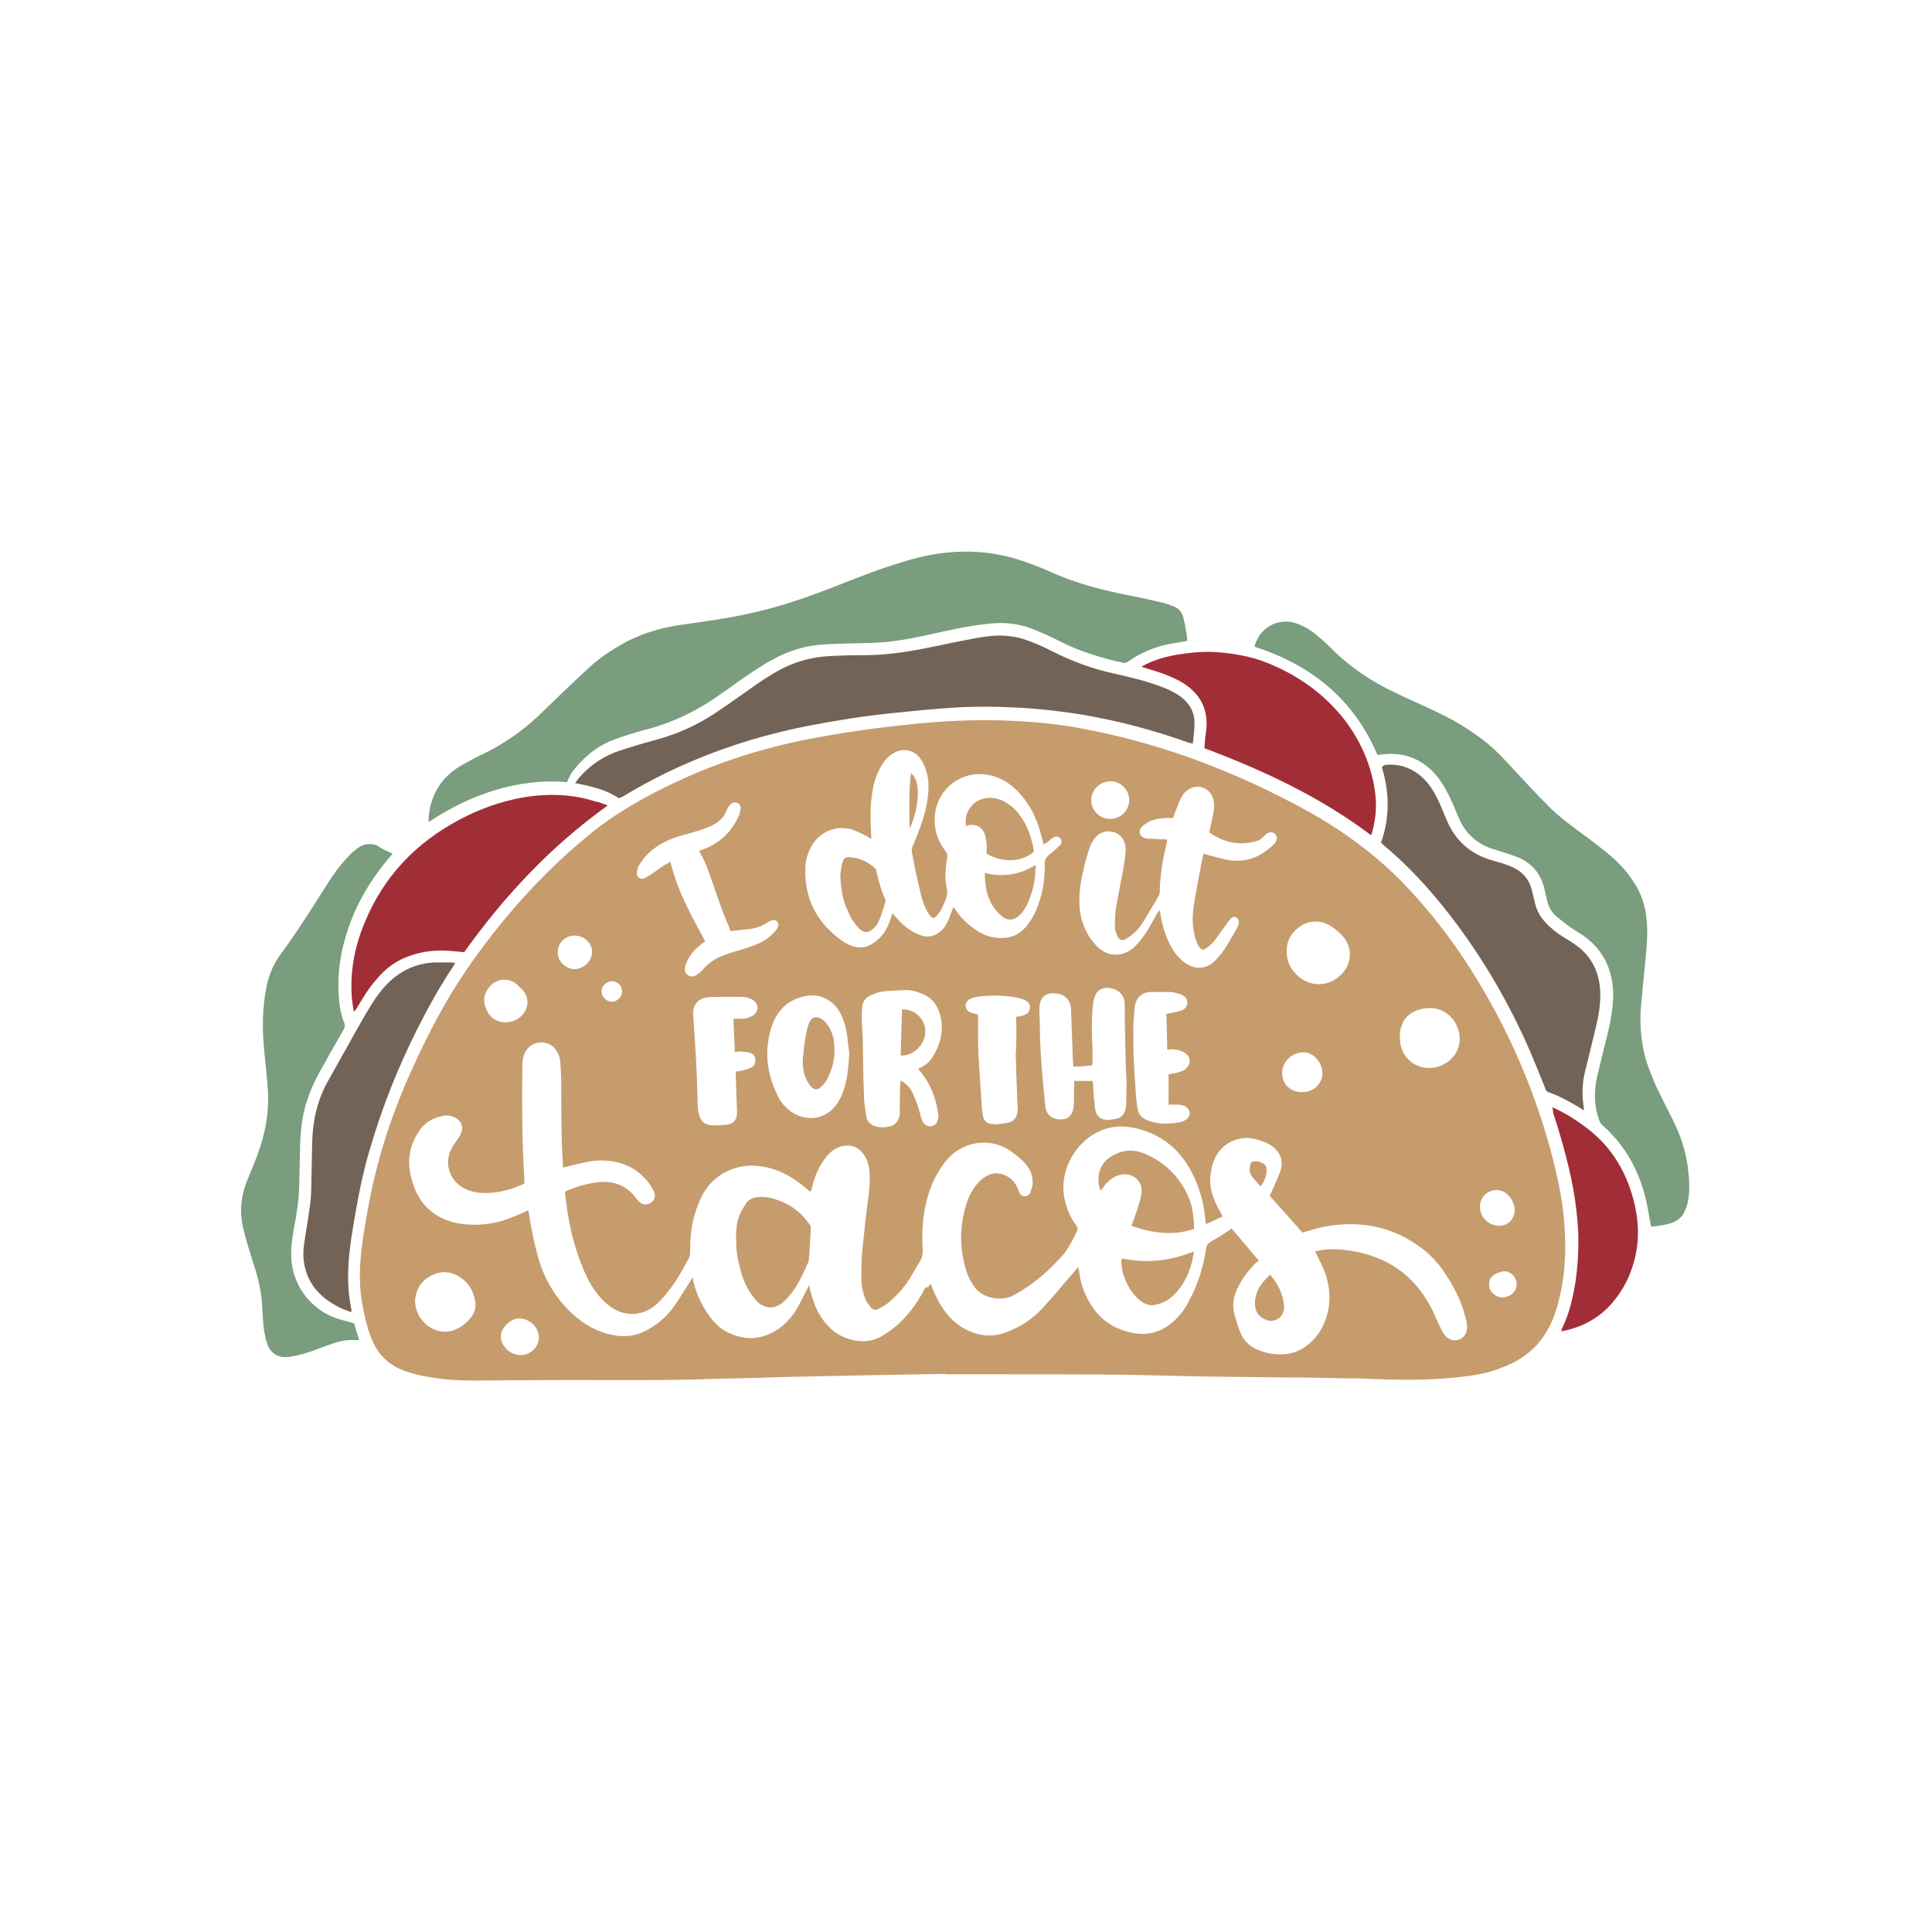 <?xml version="1.0" encoding="utf-8"?>
<!-- Generator: Adobe Illustrator 21.1.0, SVG Export Plug-In . SVG Version: 6.00 Build 0)  -->
<svg version="1.1" id="Calque_1" xmlns="http://www.w3.org/2000/svg" xmlns:xlink="http://www.w3.org/1999/xlink" x="0px" y="0px"
	 viewBox="0 0 432 432" style="enable-background:new 0 0 432 432;" xml:space="preserve">
<style type="text/css">
	.st0{fill:#591C00;}
	.st1{fill:#999999;}
	.st2{fill:#FCC062;}
	.st3{fill:#DA7D81;}
	.st4{fill:#C1272D;}
	.st5{fill:#1A1A1A;}
	.st6{fill:#736357;}
	.st7{fill:#8D819B;}
	.st8{fill:#BF7F99;}
	.st9{fill:#881B30;}
	.st10{fill:#A58B66;}
	.st11{fill:#781F00;}
	.st12{fill:#852A00;}
	.st13{fill:#AD8C52;}
	.st14{fill:#859660;}
	.st15{fill:#D3AB99;}
	.st16{fill:#A12E37;}
	.st17{fill:#8F8279;}
	.st18{fill:#758295;}
	.st19{fill:#60373C;}
	.st20{fill:#EFD333;}
	.st21{fill:#CE74B4;}
	.st22{fill:#313E2B;}
	.st23{fill:#5A1700;}
	.st24{fill:#BC79A7;}
	.st25{fill:#877F9A;}
	.st26{fill:#CC8FC1;}
	.st27{fill:#333333;}
	.st28{fill:#C3CD84;}
	.st29{fill:#7E97A5;}
	.st30{fill:#627C55;}
	.st31{fill:#B3B3B3;}
	.st32{fill:#AD3642;}
	.st33{fill:#2A7893;}
	.st34{fill:#669AB4;}
	.st35{fill:#AF689C;}
	.st36{fill:#6EA892;}
	.st37{fill:#663D2C;}
	.st38{fill:#BBBA2A;}
	.st39{fill:#A09830;}
	.st40{fill:#799D7D;}
	.st41{fill:#C69C6D;}
	.st42{fill:#BC79AD;}
	.st43{fill:#BC8A70;}
	.st44{fill:#ADADAD;}
	.st45{fill:#606981;}
	.st46{fill:#4D4D4D;}
	.st47{fill:#70BEB2;}
	.st48{fill:#11937F;}
	.st49{fill:#C78287;}
	.st50{fill:#944F54;}
	.st51{fill:#534741;}
	.st52{fill:#D6A354;}
	.st53{fill:#E7AC22;}
	.st54{fill:#89BBA2;}
	.st55{fill:#BF4D28;}
	.st56{fill:#88382D;}
	.st57{fill:#D86C62;}
	.st58{fill:#B57C53;}
	.st59{fill:#E6C34F;}
	.st60{fill:#A0392B;}
	.st61{fill:#FFFFFF;}
	.st62{fill:#AD7460;}
	.st63{fill:#939E9E;}
	.st64{fill:#2E4DA7;}
	.st65{fill:#39B54A;}
	.st66{fill:#D1417E;}
	.st67{fill:#FD8402;}
	.st68{fill:#727D6D;}
	.st69{fill:#BAAC91;}
	.st70{fill:#3F4650;}
	.st71{fill:#653F34;}
	.st72{fill:#3F3C35;}
	.st73{fill:#A84A5C;}
	.st74{fill:#3B5347;}
	.st75{fill:#854B16;}
	.st76{fill:#5B6F69;}
	.st77{fill:#767094;}
	.st78{fill:#08B19A;}
	.st79{fill:#AAB1A7;}
	.st80{fill:#4C5839;}
	.st81{fill:#6E2521;}
	.st82{fill:#ED6184;}
	.st83{fill:#A4B449;}
	.st84{fill:#EB7466;}
</style>
<g>
	<g>
		<g>
			<path class="st40" d="M265.5,143.3c-1.2,0.2-2.3,0.4-3.4,0.6c-2.4,0.4-4.6,1.1-6.8,2.2c-1.1,0.5-2.2,1.3-3.2,1.9
				c-0.3,0.2-0.6,0.3-1,0.2c-5-1.1-9.9-2.6-14.5-5c-2-1-4-1.9-6.1-2.7c-3.2-1.2-6.5-1.4-9.8-1c-4.5,0.5-8.9,1.5-13.4,2.5
				c-3.2,0.7-6.4,1.3-9.6,1.6c-1.5,0.1-3,0.2-4.5,0.2c-3,0.1-5.9,0.1-8.9,0.3c-3.9,0.2-7.7,1.3-11.2,3.2c-2.7,1.4-5.1,3.1-7.6,4.8
				c-1.4,1-2.7,2-4.1,2.9c-5.2,3.8-10.9,6.6-17.2,8.2c-2.3,0.6-4.5,1.3-6.7,2.1c-3.4,1.2-6.1,3.3-8.4,5.9c-1,1.1-1.8,2.3-2.3,3.7
				c-5.5-0.5-10.9,0.2-16.2,1.8c-5.2,1.6-10.1,4-14.7,7.1c0-0.2-0.1-0.3-0.1-0.4c0.3-5.5,2.8-9.7,7.6-12.4c1.6-0.9,3.3-1.8,5-2.6
				c4.9-2.4,9.3-5.6,13.2-9.5c3.3-3.2,6.6-6.4,10-9.5c2.1-2,4.5-3.6,7-5.1c4.3-2.5,8.9-3.9,13.8-4.6c5.5-0.8,11-1.5,16.4-2.8
				c6.2-1.4,12.1-3.5,18-5.8c4.9-1.9,9.8-3.9,14.9-5.4c3.5-1.1,7-1.9,10.7-2.2c5.8-0.5,11.5,0.2,17,2.2c2.3,0.8,4.5,1.7,6.7,2.7
				c5.4,2.3,11,3.7,16.7,4.8c2.6,0.5,5.2,1.1,7.7,1.7c0.7,0.2,1.3,0.5,2,0.7c1.1,0.5,1.8,1.3,2.1,2.5c0.2,0.8,0.4,1.6,0.5,2.5
				C265.3,141.4,265.4,142.3,265.5,143.3z"/>
			<path class="st40" d="M369.2,274.3c-0.5-2.4-0.8-4.8-1.4-7c-1.6-6.1-4.7-11.5-9.5-15.7c-0.3-0.3-0.6-0.7-0.7-1.1
				c-1.2-3.2-1.2-6.4-0.5-9.7c0.8-3.4,1.7-6.8,2.5-10.2c0.7-3,1.2-6,1.1-9.1c-0.3-5-2.3-9.1-6.4-12.1c-0.9-0.7-2-1.2-2.9-1.9
				c-1.2-0.8-2.3-1.7-3.4-2.6c-1.1-1-1.8-2.2-2.1-3.7c-0.2-0.9-0.4-1.8-0.6-2.6c-0.8-3.1-2.5-5.3-5.4-6.7c-1.4-0.6-2.8-1-4.3-1.5
				c-0.8-0.3-1.7-0.5-2.5-0.8c-3.1-1.2-5.3-3.3-6.7-6.2c-0.6-1.3-1.1-2.7-1.7-4c-0.9-2-1.9-3.9-3.2-5.6c-2-2.5-4.4-4.2-7.5-4.9
				c-1.7-0.4-3.4-0.4-5.1-0.2c-0.3,0-0.5,0.1-0.9,0.1c-5.3-12.5-14.8-20.1-27.5-24.2c1.1-4.3,5.3-6.6,9.4-5.2
				c1.4,0.5,2.7,1.2,3.9,2.1c1.2,1,2.5,2.1,3.6,3.2c4.2,4.3,9.1,7.6,14.6,10.2c2.6,1.3,5.3,2.4,8,3.7c4.6,2.1,8.9,4.6,12.8,7.8
				c2,1.7,3.8,3.6,5.6,5.6c2.5,2.7,5.1,5.5,7.7,8.1c2.7,2.8,5.9,5,9,7.3c1.8,1.4,3.6,2.7,5.3,4.2c2.4,2.1,4.4,4.5,5.9,7.3
				c1.1,2.2,1.7,4.5,1.9,6.9c0.3,3,0,6-0.3,9c-0.3,3.5-0.7,7-1,10.5c-0.3,4.1,0.1,8.1,1.2,11.9c0.6,1.9,1.4,3.8,2.2,5.7
				c1.2,2.5,2.5,5,3.7,7.4c1.7,3.4,2.9,6.9,3.4,10.7c0.3,2.4,0.5,4.8,0.1,7.2c-0.1,0.9-0.4,1.7-0.8,2.6c-0.5,1.3-1.5,2.1-2.8,2.6
				C372.6,273.9,370.9,274.1,369.2,274.3z"/>
			<path class="st40" d="M87.8,190.9c-0.3,0.3-0.5,0.6-0.7,0.8c-4.6,5.4-8.1,11.5-10,18.4c-1.1,3.9-1.6,7.9-1.4,11.9
				c0.1,2.3,0.4,4.6,1.3,6.8c0.2,0.5,0.1,0.9-0.1,1.3c-1.4,2.5-2.9,5-4.3,7.6c-1.5,2.6-2.9,5.2-3.8,8c-1.2,3.4-1.6,6.9-1.7,10.5
				c-0.1,3.1-0.1,6.1-0.2,9.2c-0.1,3.2-0.6,6.3-1.2,9.4c-0.3,1.8-0.6,3.6-0.6,5.4C65,287,69.3,293,75.9,295c1.1,0.3,2.2,0.6,3.3,0.9
				c0.2,0.6,0.3,1.2,0.5,1.8c0.2,0.6,0.4,1.2,0.6,1.9c-0.2,0-0.3,0.1-0.4,0.1c-1.6-0.2-3.2,0-4.8,0.5c-1.6,0.5-3.2,1.1-4.8,1.7
				c-1.8,0.7-3.7,1.2-5.6,1.5c-2.3,0.3-4.1-0.6-4.9-2.8c-0.4-1.1-0.6-2.2-0.8-3.4c-0.2-1.8-0.3-3.7-0.4-5.5
				c-0.2-3.1-0.9-6.1-1.9-9.1c-0.8-2.5-1.6-5-2.2-7.5c-1-3.7-0.7-7.4,0.7-11c0.8-1.9,1.6-3.8,2.3-5.7c1.8-4.7,2.7-9.6,2.4-14.7
				c-0.2-2.8-0.5-5.6-0.8-8.5c-0.5-5.1-0.5-10.1,0.6-15.1c0.6-2.5,1.6-4.8,3.1-6.8c3.4-4.6,6.5-9.5,9.6-14.4
				c1.6-2.6,3.3-5.1,5.4-7.3c0.6-0.7,1.3-1.3,2.1-1.9c1.3-1,2.8-1.2,4.3-0.7C85.4,189.8,86.5,190.3,87.8,190.9z"/>
		</g>
		<g>
			<path class="st6" d="M138.4,178.5c-3-2-6.3-2.7-9.8-3.4c0.3-0.4,0.5-0.7,0.8-1.1c2.5-2.9,5.6-5,9.3-6.2c2.5-0.8,5.1-1.6,7.7-2.3
				c4.9-1.3,9.4-3.3,13.6-6.1c2.4-1.6,4.8-3.3,7.2-5c2.5-1.8,5-3.5,7.7-4.9c3.3-1.7,6.9-2.6,10.6-2.8c2.2-0.1,4.4-0.2,6.6-0.2
				c5.1,0.1,10.1-0.6,15.1-1.6c3.8-0.8,7.7-1.6,11.5-2.3c2.4-0.4,4.9-0.7,7.4-0.3c1.8,0.2,3.5,0.8,5.2,1.5c1.2,0.5,2.4,1,3.5,1.6
				c4.7,2.4,9.5,4.2,14.7,5.3c3.6,0.8,7.3,1.7,10.8,3.1c1.5,0.6,2.9,1.3,4.1,2.3c1.8,1.5,2.7,3.3,2.7,5.6c0,1.5-0.2,3.1-0.4,4.6
				c-0.3-0.1-0.6-0.2-0.8-0.2c-7.8-2.8-15.7-4.9-23.9-6.3c-4.3-0.7-8.6-1.2-13-1.5c-5.1-0.3-10.2-0.4-15.3-0.1
				c-4.9,0.3-9.8,0.8-14.6,1.3c-6,0.6-12,1.6-17.9,2.7c-15,2.9-29.1,8.1-42.1,16C138.8,178.3,138.6,178.4,138.4,178.5z"/>
			<path class="st6" d="M354.2,248.3c-0.3-0.2-0.5-0.3-0.8-0.5c-2.3-1.4-4.6-2.7-7.2-3.6c-0.5-0.2-0.6-0.5-0.7-0.9
				c-1.4-3.4-2.7-6.8-4.2-10.1c-4.6-10.2-10.3-19.8-17.2-28.7c-4.4-5.7-9.3-11-14.8-15.6c-0.1-0.1-0.3-0.3-0.5-0.5
				c2-5.6,1.9-11.2,0.2-16.8c0.3-0.5,0.7-0.6,1.2-0.6c3.4-0.2,6.3,1.1,8.6,3.6c1.3,1.4,2.2,3.1,3,4.8c0.6,1.3,1.1,2.7,1.7,4
				c1.9,4.5,5.2,7.5,9.9,8.9c0.9,0.3,1.8,0.5,2.7,0.8c0.9,0.3,1.7,0.6,2.5,1c2,1,3.3,2.6,3.9,4.8c0.3,1.1,0.5,2.2,0.8,3.3
				c0.4,1.6,1.2,2.9,2.3,4.1c1.2,1.3,2.6,2.4,4.1,3.3c1,0.6,2,1.2,2.9,1.9c3.3,2.4,4.9,5.8,5.2,9.8c0.2,3.4-0.5,6.6-1.3,9.8
				c-0.7,2.9-1.4,5.7-2.1,8.6c-0.5,2-0.6,4-0.5,6C354,246.7,354.1,247.5,354.2,248.3z"/>
			<path class="st6" d="M78.5,293.4c-1.1-0.4-2.2-0.8-3.3-1.4c-3.2-1.8-5.7-4.2-6.8-7.8c-0.6-2-0.7-4-0.4-6c0.3-2.4,0.8-4.8,1.1-7.2
				c0.3-1.8,0.5-3.7,0.5-5.6c0.1-3.3,0.1-6.6,0.2-9.9c0.1-4.8,1.1-9.4,3.5-13.7c2-3.6,4.1-7.3,6.1-10.9c1.2-2.1,2.3-4.1,3.6-6.2
				c1.1-1.8,2.3-3.4,3.8-4.9c2.9-2.9,6.4-4.4,10.4-4.6c1.2,0,2.4,0,3.6,0c0.3,0,0.6,0.1,1,0.1c-0.2,0.3-0.3,0.5-0.4,0.7
				c-3.1,4.6-5.7,9.4-8.2,14.3C89,238.7,85.6,247.2,83,256c-1.6,5.1-2.7,10.4-3.6,15.7c-0.5,2.9-1,5.8-1.3,8.8
				c-0.4,4-0.4,8,0.4,11.9c0,0.2,0.1,0.4,0.1,0.7C78.6,293.2,78.6,293.2,78.5,293.4z"/>
		</g>
		<g>
			<path class="st16" d="M135.9,180.1c-12.7,9.1-23.1,20.2-32.1,32.8c-1.1-0.1-2.3-0.2-3.4-0.3c-2.9-0.2-5.7,0.1-8.4,1
				c-3.2,1-5.8,2.9-7.9,5.5c-1.7,1.9-3,4.1-4.3,6.3c-0.2,0.3-0.4,0.6-0.7,0.8c-0.1-0.9-0.3-1.8-0.4-2.7c-0.5-5.9,0.5-11.6,2.8-17.1
				c4.2-10.3,11.4-17.9,21.2-23.1c4.5-2.4,9.2-4.1,14.3-5c5.4-0.9,10.8-0.8,16.1,0.9C133.9,179.3,134.8,179.7,135.9,180.1z"/>
			<path class="st16" d="M269.3,167.3c0.1-1.4,0.2-2.7,0.4-3.9c0.5-4.4-1-7.8-4.6-10.3c-1.6-1.1-3.3-1.8-5.1-2.5
				c-1.5-0.5-3.1-1-4.8-1.5c0.3-0.2,0.6-0.3,0.9-0.5c2.4-1.2,5-1.9,7.7-2.3c3.1-0.5,6.1-0.7,9.2-0.4c3.3,0.3,6.6,0.9,9.8,2.1
				c7,2.7,13.1,6.9,17.8,12.9c3.6,4.7,5.9,9.9,6.8,15.7c0.5,3.2,0.3,6.4-0.6,9.5c0,0.1-0.1,0.2-0.1,0.4c0,0.1-0.1,0.1-0.2,0.2
				C295.2,178.2,282.6,172.3,269.3,167.3z"/>
			<path class="st16" d="M347.1,247.6c2.8,1.2,5.1,2.7,7.4,4.4c6,4.4,9.5,10.5,11.1,17.7c1,4.6,0.9,9.1-0.6,13.6
				c-0.9,2.9-2.4,5.5-4.3,7.8c-3,3.6-6.9,5.7-11.6,6.6c0.1-0.2,0.1-0.4,0.1-0.5c1.7-3.4,2.5-7,3.1-10.7c0.5-3.5,0.7-7,0.6-10.6
				c-0.2-4.8-0.9-9.6-2-14.3c-1-4.3-2.2-8.5-3.6-12.7C347.3,248.5,347.2,248.1,347.1,247.6z"/>
		</g>
	</g>
	<g>
		<path class="st41" d="M211.8,307.2c-5.7,0.1-11.5,0.2-17.2,0.3c-3.2,0.1-6.4,0.1-9.7,0.2c-5.2,0.1-10.4,0.2-15.6,0.4
			c-3,0.1-5.9,0.1-8.9,0.2c-13.1,0.5-26.2,0.2-39.3,0.3c-5,0-10.1,0.1-15.1,0.1c-3.4,0-6.8-0.2-10.1-0.8c-2-0.3-3.9-0.8-5.8-1.5
			c-3.6-1.4-5.9-4-7.2-7.5c-1-2.6-1.5-5.2-2-7.9c-0.4-2.5-0.5-5-0.4-7.5c0.2-4.5,1-8.9,1.8-13.4c2-11.1,5.5-21.7,10.2-31.8
			c3.3-7.3,7-14.3,11.5-21c7.7-11.3,16.7-21.5,27.2-30.2c6.1-5.1,13-9,20.1-12.3c10-4.7,20.5-7.9,31.4-9.9c7.1-1.3,14.3-2.3,21.5-3
			c6.7-0.7,13.4-1,20.1-0.8c6.9,0.2,13.8,0.9,20.6,2.4c16.6,3.4,32.2,9.5,47,17.6c8.2,4.5,15.6,9.9,22.1,16.6
			c5.5,5.8,10.4,12,14.7,18.8c8.6,13.5,14.9,28.1,18.8,43.7c1.1,4.5,2,9,2.3,13.6c0.5,6.2,0.1,12.3-1.6,18.3
			c-0.7,2.5-1.7,4.8-3.2,6.9c-2.4,3.5-5.8,5.6-9.7,7c-2.9,1.1-5.8,1.6-8.9,1.9c-6.8,0.8-13.6,0.7-20.5,0.4c-1.8-0.1-3.5-0.1-5.3-0.1
			c-4.3-0.1-8.6-0.2-12.9-0.2c-6-0.1-12.1-0.1-18.1-0.2c-5.9-0.1-11.8-0.3-17.7-0.4c-9.2-0.1-18.3-0.1-27.5-0.1c-4.3,0-8.6,0-13,0
			C211.8,307.1,211.8,307.1,211.8,307.2z M208.1,287c0.3,0.8,0.5,1.4,0.8,2c1.7,3.9,4.1,7.1,8.2,8.8c2.5,1,5.1,1.1,7.6,0.2
			c3.4-1.2,6.3-3.1,8.7-5.8c2.5-2.7,4.8-5.6,7.2-8.3c0.1-0.2,0.3-0.3,0.5-0.6c0.1,0.4,0.1,0.6,0.2,0.9c0.3,3.2,1.5,6,3.3,8.5
			c2.1,2.9,5,4.6,8.5,5.3c3.8,0.8,7.1-0.3,9.8-3c1.1-1.1,2.1-2.4,2.8-3.8c2.1-3.8,3.4-7.9,4-12.1c0.1-0.6,0.3-1,0.8-1.3
			c1.4-0.8,2.7-1.6,4-2.5c0.3-0.2,0.6-0.4,0.9-0.6c2,2.4,4,4.7,6.1,7.2c-0.3,0.2-0.7,0.4-0.9,0.7c-1.7,1.7-3.1,3.7-4.1,5.9
			c-0.7,1.7-1,3.4-0.5,5.2c0.3,1.3,0.7,2.6,1.2,3.9c0.7,2,2.1,3.4,4,4.2c1,0.4,2.1,0.8,3.2,0.9c3.9,0.6,7.1-0.6,9.7-3.6
			c1.1-1.3,1.8-2.7,2.4-4.3c1.1-3.3,1-6.6-0.1-9.9c-0.5-1.5-1.3-2.9-2-4.4c-0.1-0.2-0.2-0.4-0.3-0.7c2.8-0.7,5.5-0.5,8.1-0.1
			c8,1.3,13.9,5.4,17.7,12.5c0.9,1.7,1.6,3.6,2.5,5.3c0.3,0.6,0.7,1.1,1.1,1.5c0.8,0.7,1.8,0.9,2.8,0.5c1-0.4,1.6-1.2,1.7-2.3
			c0.1-0.6,0-1.2-0.1-1.7c-0.7-3.2-1.9-6.1-3.6-8.9c-1.7-2.9-3.7-5.5-6.4-7.5c-6.5-4.9-13.8-6.3-21.8-4.8c-1.7,0.3-3.3,0.9-4.9,1.3
			c-2.4-2.8-4.9-5.5-7.3-8.2c0.8-1.7,1.5-3.3,2.2-5c1.1-2.6,0.3-4.9-2.1-6.4c-1.1-0.7-2.4-1.1-3.7-1.4c-3.5-0.7-7.1,1.1-8.6,4.3
			c-0.7,1.5-1,3.1-1.1,4.7c-0.1,2.3,0.7,4.4,1.7,6.4c0.3,0.6,0.7,1.2,1.1,2c-1.2,0.6-2.4,1.1-3.7,1.7c-0.1-0.4-0.2-0.6-0.2-0.9
			c-0.2-3.3-1.1-6.4-2.4-9.4c-2.4-5.3-6.2-9.1-11.9-10.8c-2.4-0.7-4.7-1-7.2-0.4c-6.4,1.5-11.1,8.5-10.1,15.1
			c0.4,2.5,1.3,4.8,2.8,6.8c0.3,0.4,0.3,0.8,0.1,1.2c-0.8,1.7-1.6,3.3-2.7,4.8c-3.3,3.9-7.1,7.2-11.6,9.6c-2.3,1.2-6.5,0.9-8.6-1.9
			c-0.7-1-1.3-2.1-1.7-3.2c-1.8-5.5-1.7-10.9,0.2-16.3c0.5-1.3,1.2-2.5,2.1-3.6c1-1.1,2.1-2,3.6-2.3c2.2-0.3,4.4,1,5.3,3
			c0.2,0.4,0.3,0.8,0.5,1.2c0.2,0.5,0.6,0.9,1.2,0.9c0.6,0,1.1-0.3,1.3-0.9c0.2-0.6,0.4-1.2,0.5-1.8c0.1-2.1-0.7-3.8-2.2-5.2
			c-0.9-0.9-2-1.7-3-2.4c-4.3-2.9-10.6-2.1-14.2,2.4c-2,2.5-3.4,5.4-4.2,8.5c-1,3.7-1.2,7.4-1,11.1c0.1,1.1-0.1,2.1-0.7,3
			c-0.6,0.9-1.1,1.9-1.7,2.9c-1.4,2.4-3.2,4.5-5.4,6.3c-0.6,0.5-1.4,0.9-2.1,1.3c-0.6,0.3-1.2,0.2-1.6-0.3c-0.5-0.5-0.9-1.1-1.2-1.7
			c-0.7-1.6-1-3.3-1-5c0-2,0-4,0.2-6c0.4-3.8,0.8-7.7,1.3-11.5c0.3-2.1,0.5-4.3,0.3-6.5c-0.2-1.5-0.6-2.8-1.6-4
			c-1.2-1.4-2.7-1.8-4.5-1.4c-1.8,0.4-3,1.6-4,3c-1.3,1.8-2.2,3.9-2.7,6.1c-0.1,0.3-0.2,0.7-0.3,1c-0.1,0-0.1,0-0.2,0
			c-0.4-0.3-0.7-0.6-1.1-0.9c-3.1-2.6-6.5-4.4-10.6-4.8c-5.1-0.5-9.9,2-12.3,6.4c-0.8,1.5-1.4,3.2-1.9,4.9c-0.7,2.6-0.9,5.2-0.9,7.9
			c0,0.4,0,0.9-0.2,1.3c-1.4,2.5-2.7,5.1-4.5,7.3c-0.9,1.2-1.9,2.3-3,3.3c-1.9,1.6-4.1,2.3-6.6,1.9c-1.8-0.3-3.4-1.3-4.7-2.5
			c-2.4-2.2-3.9-5-5.1-8c-1.6-3.9-2.6-7.9-3.3-12.1c-0.2-1.5-0.4-3.1-0.6-4.6c0.2-0.1,0.3-0.2,0.5-0.3c2.1-0.8,4.2-1.5,6.5-1.8
			c3.7-0.5,6.7,0.5,9,3.6c0.3,0.4,0.6,0.7,1,1c0.7,0.5,1.5,0.4,2.3-0.1c0.7-0.5,1-1.4,0.7-2.2c-0.1-0.4-0.3-0.7-0.5-1.1
			c-2.8-4.5-7.1-6.3-12.2-6.1c-1.8,0.1-3.6,0.6-5.4,1c-0.7,0.2-1.5,0.4-2.3,0.6c-0.1-2.4-0.3-4.7-0.3-6.9c-0.1-3.8-0.1-7.7-0.1-11.5
			c0-1.7-0.1-3.4-0.2-5.1c-0.1-0.8-0.2-1.5-0.6-2.2c-0.8-1.6-2.2-2.4-3.9-2.3c-1.7,0.1-3,1.1-3.6,2.7c-0.2,0.6-0.4,1.4-0.4,2.1
			c-0.1,7.7-0.1,15.5,0.3,23.2c0.1,1.2,0.1,2.4,0.2,3.5c-2.9,1.5-7.2,2.6-10.8,2c-3.2-0.5-5.6-2.5-6.2-5.5c-0.4-2.1,0.3-3.9,1.4-5.5
			c0.5-0.7,1.1-1.4,1.4-2.2c0.6-1.4,0-2.8-1.3-3.5c-0.8-0.4-1.7-0.6-2.6-0.4c-2.6,0.4-4.5,1.7-5.8,3.9c-2.4,3.8-2.4,7.9-0.8,12
			c1.6,4.3,4.7,6.9,9.1,8c2.7,0.6,5.5,0.6,8.3,0.1c2.5-0.4,4.8-1.4,7.1-2.4c0.3-0.1,0.6-0.3,1-0.5c0.1,0.4,0.1,0.7,0.2,1
			c0.5,3.3,1.2,6.6,2.1,9.8c1.4,4.8,3.9,8.9,7.5,12.3c2.7,2.5,5.9,4.3,9.6,4.9c2.2,0.4,4.4,0.1,6.4-0.8c2.9-1.4,5.3-3.4,7.1-6.1
			c1.2-1.7,2.2-3.5,3.4-5.3c0.1-0.2,0.3-0.4,0.5-0.7c0.1,0.3,0.1,0.5,0.1,0.6c0.6,2.8,1.8,5.4,3.5,7.8c1.1,1.5,2.4,2.9,4,3.7
			c3.1,1.6,6.3,1.9,9.5,0.5c2.5-1.1,4.4-2.9,5.9-5.2c0.9-1.5,1.7-3.1,2.5-4.7c0.2-0.3,0.3-0.6,0.5-1.1c0.1,0.6,0.2,0.9,0.3,1.3
			c0.8,3.4,2.2,6.4,4.9,8.8c2.4,2.1,7.3,3.7,11.2,1.3c2.3-1.4,4.3-3.1,6-5.2c1.4-1.7,2.6-3.6,3.6-5.6
			C207.6,287.9,207.8,287.5,208.1,287z M233.3,188.8c-0.1-0.6-0.2-1.1-0.4-1.7c-1-4.1-2.8-7.8-5.9-10.7c-1.8-1.7-3.9-2.8-6.4-3.2
			c-6-0.9-11.4,3.6-11.6,9.7c-0.1,2.8,0.7,5.2,2.4,7.4c0.4,0.5,0.5,0.9,0.4,1.5c-0.4,2.3-0.6,4.6-0.1,6.8c0.2,1,0.1,1.8-0.3,2.7
			c-0.5,1.1-0.9,2.3-1.7,3.2c-0.9,1-1.2,1-2-0.1c-0.9-1.4-1.4-2.9-1.8-4.4c-0.4-1.7-0.8-3.5-1.2-5.3c-0.3-1.4-0.5-2.8-0.8-4.2
			c-0.1-0.5,0-0.9,0.2-1.3c0.7-1.8,1.5-3.6,2.1-5.5c0.9-2.8,1.5-5.6,1.4-8.5c-0.1-2.1-0.7-4-1.9-5.7c-1.4-1.8-3.7-2.3-5.7-1.2
			c-1.1,0.6-1.9,1.4-2.6,2.4c-1,1.6-1.7,3.2-2.1,5.1c-0.8,3.7-0.7,7.4-0.5,11.1c0,0.2,0,0.4,0,0.7c-0.4-0.2-0.6-0.4-0.9-0.6
			c-1.1-0.5-2.2-1.1-3.3-1.5c-3.7-1.1-7.5,0.5-9.3,4c-0.7,1.3-1.1,2.7-1.2,4.1c-0.4,7.2,2.5,12.8,8.4,16.9c0.5,0.4,1.1,0.6,1.7,0.9
			c1.7,0.7,3.4,0.6,4.9-0.4c0.8-0.5,1.4-1.1,2-1.7c1-1.1,1.6-2.5,2.1-4c0.1-0.3,0.2-0.7,0.4-1.1c0.4,0.5,0.7,0.9,1.1,1.3
			c1.4,1.6,3.1,2.9,5.1,3.6c1.8,0.7,3.4,0.2,4.8-1.1c0.5-0.5,0.9-1.1,1.2-1.7c0.4-0.8,0.7-1.7,1-2.5c0.1-0.3,0.2-0.6,0.4-1
			c0.1,0.2,0.2,0.3,0.3,0.4c1.3,2.1,3,3.6,5.1,5c1.1,0.7,2.3,1.2,3.6,1.4c3,0.5,5.5-0.2,7.5-2.7c0.8-1.1,1.5-2.2,2-3.4
			c1.4-3.4,2-6.9,1.9-10.5c0-0.8,0.3-1.2,0.8-1.7c0.9-0.7,1.7-1.4,2.5-2.2c0.6-0.5,0.6-1.3,0.1-1.7c-0.4-0.4-1.1-0.5-1.7,0
			c-0.4,0.3-0.8,0.7-1.3,1.1C233.8,188.5,233.6,188.6,233.3,188.8z M270.4,186.1c0.3-1.5,0.6-2.9,0.9-4.3c0.2-1.1,0.3-2.3-0.1-3.4
			c-0.8-2.3-3.4-3.2-5.4-1.9c-0.8,0.5-1.4,1.2-1.8,2.1c-0.5,1-0.8,2-1.2,2.9c-0.2,0.5-0.3,1-0.5,1.4c-0.4,0-0.7,0-1,0
			c-1.5,0-3,0.2-4.3,0.8c-0.6,0.3-1.2,0.7-1.7,1.2c-0.9,1.1-0.4,2.4,1.1,2.6c0.6,0.1,1.2,0,1.8,0.1c0.9,0,1.8,0.1,2.7,0.1
			c0.1,0.2,0.1,0.2,0.1,0.3c-0.1,0.3-0.1,0.6-0.2,0.9c-0.9,3.5-1.4,7-1.5,10.6c0,0.3-0.1,0.7-0.3,1c-1.1,1.8-2.2,3.7-3.3,5.5
			c-0.7,1.2-1.6,2.3-2.7,3.1c-0.4,0.3-0.8,0.6-1.3,0.9c-0.8,0.4-1.4,0.2-1.8-0.6c-0.3-0.7-0.6-1.4-0.6-2.1c0-1.5,0-3.1,0.3-4.6
			c0.5-3.1,1.2-6.1,1.7-9.2c0.2-1.2,0.4-2.4,0.4-3.6c0-2-1.2-3.5-2.9-3.9c-1.7-0.4-3.4,0.3-4.4,2c-0.4,0.6-0.7,1.3-0.9,2
			c-0.5,1.6-1,3.2-1.3,4.8c-0.7,3-1.1,6-0.7,9.1c0.5,3.1,1.8,5.8,4,7.9c0.7,0.7,1.6,1.2,2.6,1.5c2.3,0.5,4.2-0.2,5.8-1.8
			c1.2-1.2,2.2-2.6,3-4c0.7-1.2,1.3-2.4,2-3.5c0.1-0.2,0.3-0.3,0.4-0.5c0.2,0.9,0.3,1.8,0.5,2.6c0.6,2.5,1.4,4.8,2.9,6.9
			c0.8,1.1,1.7,2,2.9,2.7c2,1.1,4.2,0.9,5.9-0.7c0.9-0.9,1.7-1.8,2.4-2.9c0.9-1.4,1.7-2.9,2.6-4.4c0.2-0.4,0.4-0.8,0.5-1.2
			c0.1-0.5-0.1-1-0.5-1.3c-0.4-0.3-0.9-0.2-1.3,0.2c-0.4,0.4-0.7,0.8-1,1.3c-0.9,1.2-1.7,2.4-2.6,3.6c-0.5,0.6-1,1.1-1.7,1.6
			c-0.9,0.7-1.3,0.6-1.9-0.4c-0.4-0.6-0.6-1.3-0.8-2c-0.6-2.2-0.6-4.6-0.3-6.8c0.6-3.7,1.3-7.4,2-11c0.1-0.3,0.2-0.6,0.2-0.8
			c1.7,0.5,3.4,0.9,5,1.3c4.3,0.9,7.9-0.5,10.9-3.6c0.6-0.7,0.7-1.5,0.1-2.1c-0.5-0.6-1.4-0.5-2.1,0.1c-0.1,0.1-0.2,0.2-0.3,0.3
			c-0.5,0.6-1.1,1-1.8,1.2C277.3,189.1,273.7,188.5,270.4,186.1z M240,238.5c0-0.5-0.1-0.9-0.1-1.2c-0.1-3.8-0.3-7.5-0.4-11.3
			c0-0.4,0-0.7-0.1-1.1c-0.4-1.9-2-2.9-4.2-2.8c-1.7,0.1-2.7,1.2-2.8,3.2c0,0.2,0,0.5,0,0.7c0,0.9,0.1,1.8,0.1,2.7
			c0,6.2,0.6,12.3,1.2,18.4c0.2,2.2,1.5,3.3,3.7,3.2c1.1,0,2-0.6,2.4-1.7c0.2-0.6,0.3-1.2,0.3-1.8c0.1-1.4,0-2.7,0.1-4.1
			c0-0.3,0-0.6,0-1c1.4,0,2.8,0,4.1,0c0,0.2,0,0.4,0.1,0.5c0.1,1.4,0.1,2.8,0.3,4.1c0.1,0.7,0.1,1.5,0.3,2.2c0.4,1.4,1.5,2,2.9,1.9
			c0.5-0.1,1-0.1,1.4-0.2c1.2-0.1,1.9-0.8,2.3-1.9c0.1-0.4,0.2-0.8,0.2-1.2c0-1.4,0.1-2.8,0.1-4.2c0-1.9-0.2-3.8-0.2-5.7
			c-0.1-4.2-0.2-8.4-0.2-12.6c0-2.6-2.1-3.8-4.3-3.7c-1,0.1-1.8,0.6-2.2,1.5c-0.2,0.5-0.4,1-0.5,1.5c-0.4,2.8-0.4,5.7-0.3,8.6
			c0.1,1.7,0.1,3.5,0.1,5.2c0,0.1-0.1,0.3-0.1,0.5C242.7,238.4,241.4,238.5,240,238.5z M205.3,239c1.8-0.9,2.5-1.5,3.2-2.6
			c1.7-2.7,2.5-5.6,1.9-8.7c-0.5-2.6-1.8-4.6-4.5-5.6c-1.2-0.5-2.5-0.8-3.8-0.7c-1.6,0.1-3.2,0.1-4.7,0.3c-1,0.1-1.9,0.5-2.8,0.9
			c-1.1,0.5-1.7,1.4-1.8,2.5c-0.1,0.8-0.1,1.6-0.1,2.4c0,1.4,0.1,2.8,0.2,4.3c0.1,4.5,0.1,9,0.3,13.4c0,1.5,0.3,2.9,0.5,4.4
			c0.2,1.2,1,2,2.2,2.3c0.8,0.2,1.6,0.2,2.4,0.1c1.8-0.2,2.7-1.2,2.9-3c0-0.3,0-0.5,0-0.8c0-2,0-3.9,0.1-5.9c0-0.2,0.1-0.4,0.1-0.7
			c1.3,0.7,2.2,1.7,2.7,2.9c0.8,1.7,1.4,3.4,1.8,5.2c0.1,0.5,0.4,1.1,0.7,1.5c0.9,1,2.5,0.8,3-0.5c0.2-0.5,0.3-1.1,0.2-1.6
			c-0.5-3.5-1.7-6.8-4.1-9.6C205.6,239.4,205.5,239.2,205.3,239z M157.7,210.5c-0.3,0.2-0.5,0.3-0.7,0.5c-1.3,0.9-2.4,2.1-3.2,3.6
			c-0.3,0.5-0.5,1.1-0.6,1.6c-0.2,0.8,0,1.5,0.7,1.9c0.7,0.4,1.4,0.3,2-0.2c0.6-0.4,1.1-0.9,1.6-1.5c1.2-1.2,2.5-2.1,4.1-2.7
			c0.5-0.2,1.1-0.4,1.6-0.6c1.7-0.5,3.4-1,5.1-1.6c2-0.7,3.9-1.8,5.2-3.5c0.6-0.8,0.7-1.4,0.3-1.9c-0.4-0.5-1.1-0.5-1.9,0
			c-1.5,1-3.2,1.6-5,1.7c-1.2,0.1-2.4,0.3-3.6,0.4c-0.1-0.4-0.2-0.7-0.3-1c-1.5-3.3-2.6-6.8-3.8-10.2c-0.7-2-1.4-4.1-2.5-6
			c-0.1-0.2-0.2-0.4-0.4-0.7c0.4-0.2,0.7-0.3,1-0.4c3.7-1.4,6.3-3.9,7.9-7.5c0.2-0.5,0.3-1,0.4-1.6c0.1-0.6-0.2-1.1-0.8-1.3
			c-0.5-0.2-1-0.1-1.5,0.4c-0.4,0.4-0.7,0.9-0.9,1.5c-0.6,1.4-1.7,2.4-3,3.1c-0.9,0.4-1.8,0.8-2.8,1.1c-1.5,0.5-3,0.9-4.5,1.3
			c-3,0.9-5.7,2.3-7.8,4.6c-0.6,0.7-1.1,1.5-1.6,2.3c-0.2,0.4-0.3,1-0.3,1.5c0,0.9,0.8,1.4,1.7,1.1c0.4-0.2,0.8-0.5,1.2-0.7
			c1.1-0.7,2.1-1.5,3.2-2.2c0.4-0.3,0.9-0.5,1.4-0.8C151.5,199.3,154.6,204.8,157.7,210.5z M189.9,235.6c-0.1-1-0.3-2.7-0.5-4.3
			c-0.3-1.8-0.8-3.5-1.7-5.1c-1.5-2.7-4.6-4.1-7.5-3.5c-3.7,0.7-6.2,2.9-7.5,6.4c-2,5.7-1.3,11.2,1.5,16.5c0.6,1.1,1.5,2.1,2.6,2.9
			c2.9,2.1,7.2,2.2,9.9-1.1c0.7-0.8,1.2-1.8,1.6-2.7C189.4,242,189.7,239.1,189.9,235.6z M164,227.8c0.6,0,1.2,0,1.8,0
			c0.9,0,1.7-0.2,2.5-0.7c1.5-0.9,1.4-2.7-0.1-3.6c-0.7-0.4-1.5-0.6-2.3-0.6c-1.5,0-3.1,0-4.6,0c-1,0-2.1,0-3.1,0.1
			c-2.2,0.3-3.4,1.8-3.2,4c0.3,4.4,0.6,8.8,0.8,13.2c0.1,2.2,0.1,4.4,0.2,6.7c0,0.8,0.1,1.5,0.3,2.3c0.4,1.5,1.2,2.3,2.8,2.4
			c1.1,0.1,2.2,0,3.3-0.1c1.8-0.2,2.5-1.3,2.4-3.1c-0.1-2.7-0.2-5.4-0.3-8.1c0-0.2,0-0.4,0.1-0.7c0.4-0.1,0.8-0.1,1.2-0.2
			c0.7-0.2,1.4-0.3,2-0.6c0.8-0.3,1.1-0.9,1.1-1.8c0-0.8-0.5-1.4-1.3-1.6c-0.7-0.2-1.4-0.2-2.2-0.3c-0.3,0-0.7,0.1-1.1,0.1
			C164.2,232.9,164.1,230.4,164,227.8z M261.3,247c0-2.3,0-4.6,0-6.8c0.5-0.1,0.9-0.1,1.3-0.2c0.7-0.2,1.3-0.3,1.9-0.6
			c0.5-0.2,0.9-0.6,1.2-1.1c0.7-1.1,0.2-2.4-1-3c-1.1-0.6-2.3-0.8-3.7-0.6c-0.1-2.8-0.1-5.4-0.2-8c1.2-0.2,2.2-0.4,3.2-0.7
			c1-0.3,1.5-1,1.5-1.8c0-0.9-0.6-1.5-1.4-1.8c-0.8-0.3-1.7-0.6-2.6-0.6c-1.2,0-2.5,0.1-3.7,0c-2.1-0.1-3.9,1-4.1,3.6
			c-0.1,1.6-0.3,3.1-0.3,4.7c0,2.9,0,5.7,0.2,8.6c0.1,2.1,0.3,4.1,0.4,6.2c0.1,0.9,0.2,1.9,0.3,2.8c0.2,1.5,1.1,2.4,2.5,2.9
			c0.3,0.1,0.6,0.2,0.9,0.3c2.1,0.5,4.2,0.4,6.3,0c0.5-0.1,1-0.4,1.4-0.7c0.9-0.8,0.8-2-0.2-2.7c-0.6-0.4-1.3-0.5-2-0.5
			C262.6,247,262,247,261.3,247z M227.2,227.4c0.5-0.1,1-0.2,1.5-0.3c1-0.3,1.5-0.9,1.6-1.7c0.1-0.8-0.4-1.5-1.4-1.9
			c-0.6-0.2-1.2-0.4-1.9-0.5c-2.8-0.5-5.7-0.5-8.6-0.1c-0.6,0.1-1.2,0.3-1.7,0.6c-1.1,0.7-1,2.2,0.1,2.8c0.4,0.2,0.8,0.3,1.3,0.4
			c0.2,0.1,0.5,0.1,0.6,0.2c0,1.1,0,2.2,0,3.2c-0.1,5.7,0.5,11.3,0.8,17c0,0.8,0.2,1.7,0.3,2.5c0.2,0.9,0.8,1.6,1.7,1.7
			c0.5,0.1,1,0.1,1.5,0.1c0.7-0.1,1.4-0.2,2.1-0.3c1.4-0.2,2.2-1,2.4-2.4c0.1-0.6,0.1-1.2,0-1.8c-0.1-2.7-0.2-5.5-0.3-8.2
			c0-0.9,0-1.8-0.1-2.7C227.3,233.2,227.3,230.3,227.2,227.4z M287.7,212.7c0,1.9,0.6,3.4,1.7,4.7c2.9,3.4,7.7,3.6,10.7,0.3
			c2.3-2.5,2.3-6,0.1-8.4c-0.6-0.7-1.3-1.3-2-1.8c-2.6-2-5.9-1.9-8.2,0.2C288.4,209,287.7,210.8,287.7,212.7z M319.5,238.8
			c3.8,0,6.9-2.9,6.9-6.5c0-3.8-3.1-7-6.7-6.9c-4.3,0.1-6.7,2.6-6.7,6.4C312.9,235.8,315.8,238.8,319.5,238.8z M92.8,291.2
			c0.1,0.4,0.1,1,0.3,1.6c0.9,3.1,4.4,5.9,8.2,4.7c1.8-0.6,3.2-1.8,4.3-3.3c0.6-0.9,0.8-1.9,0.7-2.9c-0.3-2.4-1.4-4.4-3.4-5.7
			c-2.1-1.4-4.4-1.5-6.6-0.3C94.1,286.5,92.9,288.4,92.8,291.2z M112.8,228.6c1.8,0,3.3-0.7,4.2-1.9c1.4-1.8,1.2-4.1-0.4-5.6
			c-0.2-0.2-0.5-0.4-0.7-0.7c-1.8-1.8-4.6-1.8-6.3,0.1c-1.4,1.5-1.7,3.2-0.9,5.1C109.5,227.6,111,228.5,112.8,228.6z M291.3,244.2
			c2.4,0,4.4-1.9,4.4-4.2c0-2.5-2-4.7-4.3-4.7c-2.5,0-4.7,2.1-4.7,4.5C286.6,242.4,288.6,244.3,291.3,244.2z M248.3,174.7
			c-2.3,0-4.3,1.9-4.3,4.2c0,2.3,1.9,4.3,4.3,4.2c2.3,0,4.2-1.9,4.2-4.2C252.5,176.6,250.6,174.7,248.3,174.7z M116.4,303
			c2.2,0,4.1-1.8,4.1-3.9c0-2.3-2-4.2-4.3-4.3c-1.8-0.1-4.3,2-4.2,4.1C112,301,114.1,303,116.4,303z M338.7,270.5
			c0-1-0.6-2.4-1.4-3.2c-2.2-2.3-5.4-1-6.2,1.3c-0.7,2.1,0.6,4.7,2.9,5.3C336.5,274.7,338.7,273,338.7,270.5z M128.5,209.2
			c-2.1,0-3.8,1.6-3.8,3.7c0,2.1,1.7,3.7,3.7,3.8c2.1,0,4-1.8,4-3.9C132.4,210.9,130.6,209.2,128.5,209.2z M335.7,290.1
			c1.9,0,3.2-1.1,3.4-2.5c0.2-1.4-0.6-2.7-1.9-3.2c-1.2-0.5-3.5,0.5-4,1.6c-0.4,1-0.3,2.2,0.4,3
			C334.2,289.6,335.1,290.1,335.7,290.1z M134.5,221.7c0,1.2,1.1,2.3,2.3,2.3c1.2,0,2.3-1.1,2.3-2.3c0-1.3-1-2.3-2.3-2.3
			C135.5,219.5,134.5,220.5,134.5,221.7z"/>
		<path class="st41" d="M164.6,277.2c-0.1-1.9,0.1-3.8,0.8-5.6c0.4-0.9,0.9-1.7,1.4-2.5c0.6-0.9,1.5-1.3,2.6-1.4
			c2.1-0.3,4,0.4,5.9,1.2c2.4,1.1,4.3,2.8,5.8,5c0.2,0.2,0.2,0.6,0.2,0.9c-0.1,2.2-0.3,4.4-0.4,6.6c0,0.2-0.1,0.5-0.1,0.7
			c-1,2.2-2,4.5-3.4,6.5c-0.7,0.9-1.4,1.8-2.2,2.5c-2,1.8-4.5,1.6-6.2-0.4c-1.9-2.2-3-4.7-3.6-7.5
			C164.8,281.2,164.6,279.3,164.6,277.2z"/>
		<path class="st41" d="M246.1,266.2c-1.1-2.6-0.3-5.8,1.9-7.3c2.4-1.7,5.1-2.1,7.8-1c4.8,2,8.3,5.5,10.2,10.4
			c0.6,1.5,0.8,3.1,0.9,4.6c0.1,0.6,0.1,1.2,0.1,1.9c-4.8,1.6-9.4,0.9-14-0.7c0.1-0.4,0.3-0.8,0.4-1.1c0.7-1.9,1.4-3.9,1.8-5.9
			c0.6-3.4-2.5-5.2-5.1-4.3c-1.2,0.4-2.1,1.1-2.9,2C246.9,265.2,246.6,265.7,246.1,266.2z"/>
		<path class="st41" d="M267,279.8c-0.2,0.8-0.3,1.5-0.4,2.1c-0.6,2.5-1.7,4.9-3.4,6.9c-1.2,1.4-2.7,2.5-4.6,2.9
			c-1.1,0.3-2.1,0.1-3.1-0.5c-2.8-1.8-5.1-6.3-4.7-9.8C256.4,282.5,261.6,282,267,279.8z"/>
		<path class="st41" d="M284,285c1.7,2,2.8,4.2,3.1,6.7c0.1,0.6,0,1.2-0.2,1.8c-0.4,1.4-2.3,2.2-3.6,1.7c-1.9-0.7-2.7-1.9-2.7-3.9
			c0-0.8,0.2-1.7,0.5-2.4C281.7,287.3,282.8,286.2,284,285z"/>
		<path class="st41" d="M281.9,265.3c-0.7-0.8-1.4-1.5-2-2.3c-0.6-0.8-0.5-1.8-0.3-2.7c0.1-0.4,0.4-0.6,0.8-0.6
			c0.8-0.1,1.5,0.1,2.1,0.5c0.5,0.3,0.7,0.7,0.7,1.3C283.3,262.9,282.7,264.1,281.9,265.3z"/>
		<path class="st41" d="M216,184.7c-0.5-2.8,1.2-5.4,3.8-6.1c1.5-0.4,2.9-0.2,4.3,0.4c1.6,0.8,3,1.9,4,3.4c1.8,2.4,2.6,5.1,3.1,8
			c-2.8,2.5-7.1,2.5-10.6,0.5c0-0.8,0.1-1.6,0-2.3c-0.1-0.7-0.2-1.4-0.4-2.1c-0.6-1.6-2-2.3-3.7-2
			C216.4,184.6,216.3,184.6,216,184.7z"/>
		<path class="st41" d="M187.9,195.5c0.1-0.5,0.2-1.5,0.4-2.4c0.3-1.2,0.8-1.6,2-1.4c2,0.2,3.7,1,5.2,2.3c0.3,0.2,0.5,0.6,0.5,1
			c0.5,2,1,4.1,1.9,6c0.1,0.2,0.1,0.5,0.1,0.7c-0.5,1.4-0.9,2.9-1.5,4.3c-0.3,0.7-0.8,1.3-1.3,1.7c-1.1,1-2.1,0.9-3.1-0.1
			c-1.1-1.1-1.9-2.4-2.5-3.9C188.4,201.3,188,198.7,187.9,195.5z"/>
		<path class="st41" d="M220.2,195.2c4.1,1,7.8,0.4,11.4-1.8c-0.1,1.1-0.1,2.1-0.2,3c-0.3,2.1-0.9,4.1-1.8,6c-0.5,0.9-1,1.8-1.8,2.4
			c-1.3,1.1-2.7,1.1-4-0.1c-2-1.8-3.1-4.1-3.4-6.7C220.3,197.1,220.2,196.3,220.2,195.2z"/>
		<path class="st41" d="M203.4,185.1c-0.1-4.1-0.2-8,0.3-12.2c0.3,0.3,0.5,0.4,0.6,0.6c0.6,0.9,0.8,1.8,0.9,2.8
			c0.2,3-0.5,5.8-1.6,8.6C203.7,184.9,203.6,184.9,203.4,185.1z"/>
		<path class="st41" d="M201.4,236c0.1-3.4,0.2-6.8,0.3-10.3c2.9-0.1,5.2,2.2,5.2,4.9C206.9,233.5,204.3,236.2,201.4,236z"/>
		<path class="st41" d="M179.5,237.1c0.2-2.6,0.5-5.2,1.2-7.8c0.7-2.4,2.4-2.2,3.7-0.9c1.1,1.1,1.7,2.5,2,4c0.5,3,0.1,5.9-1.3,8.6
			c-0.3,0.7-0.8,1.4-1.4,1.9c-0.8,0.9-1.6,0.9-2.4,0c-0.5-0.6-0.9-1.3-1.2-2C179.6,239.7,179.5,238.4,179.5,237.1z"/>
	</g>
</g>
</svg>
